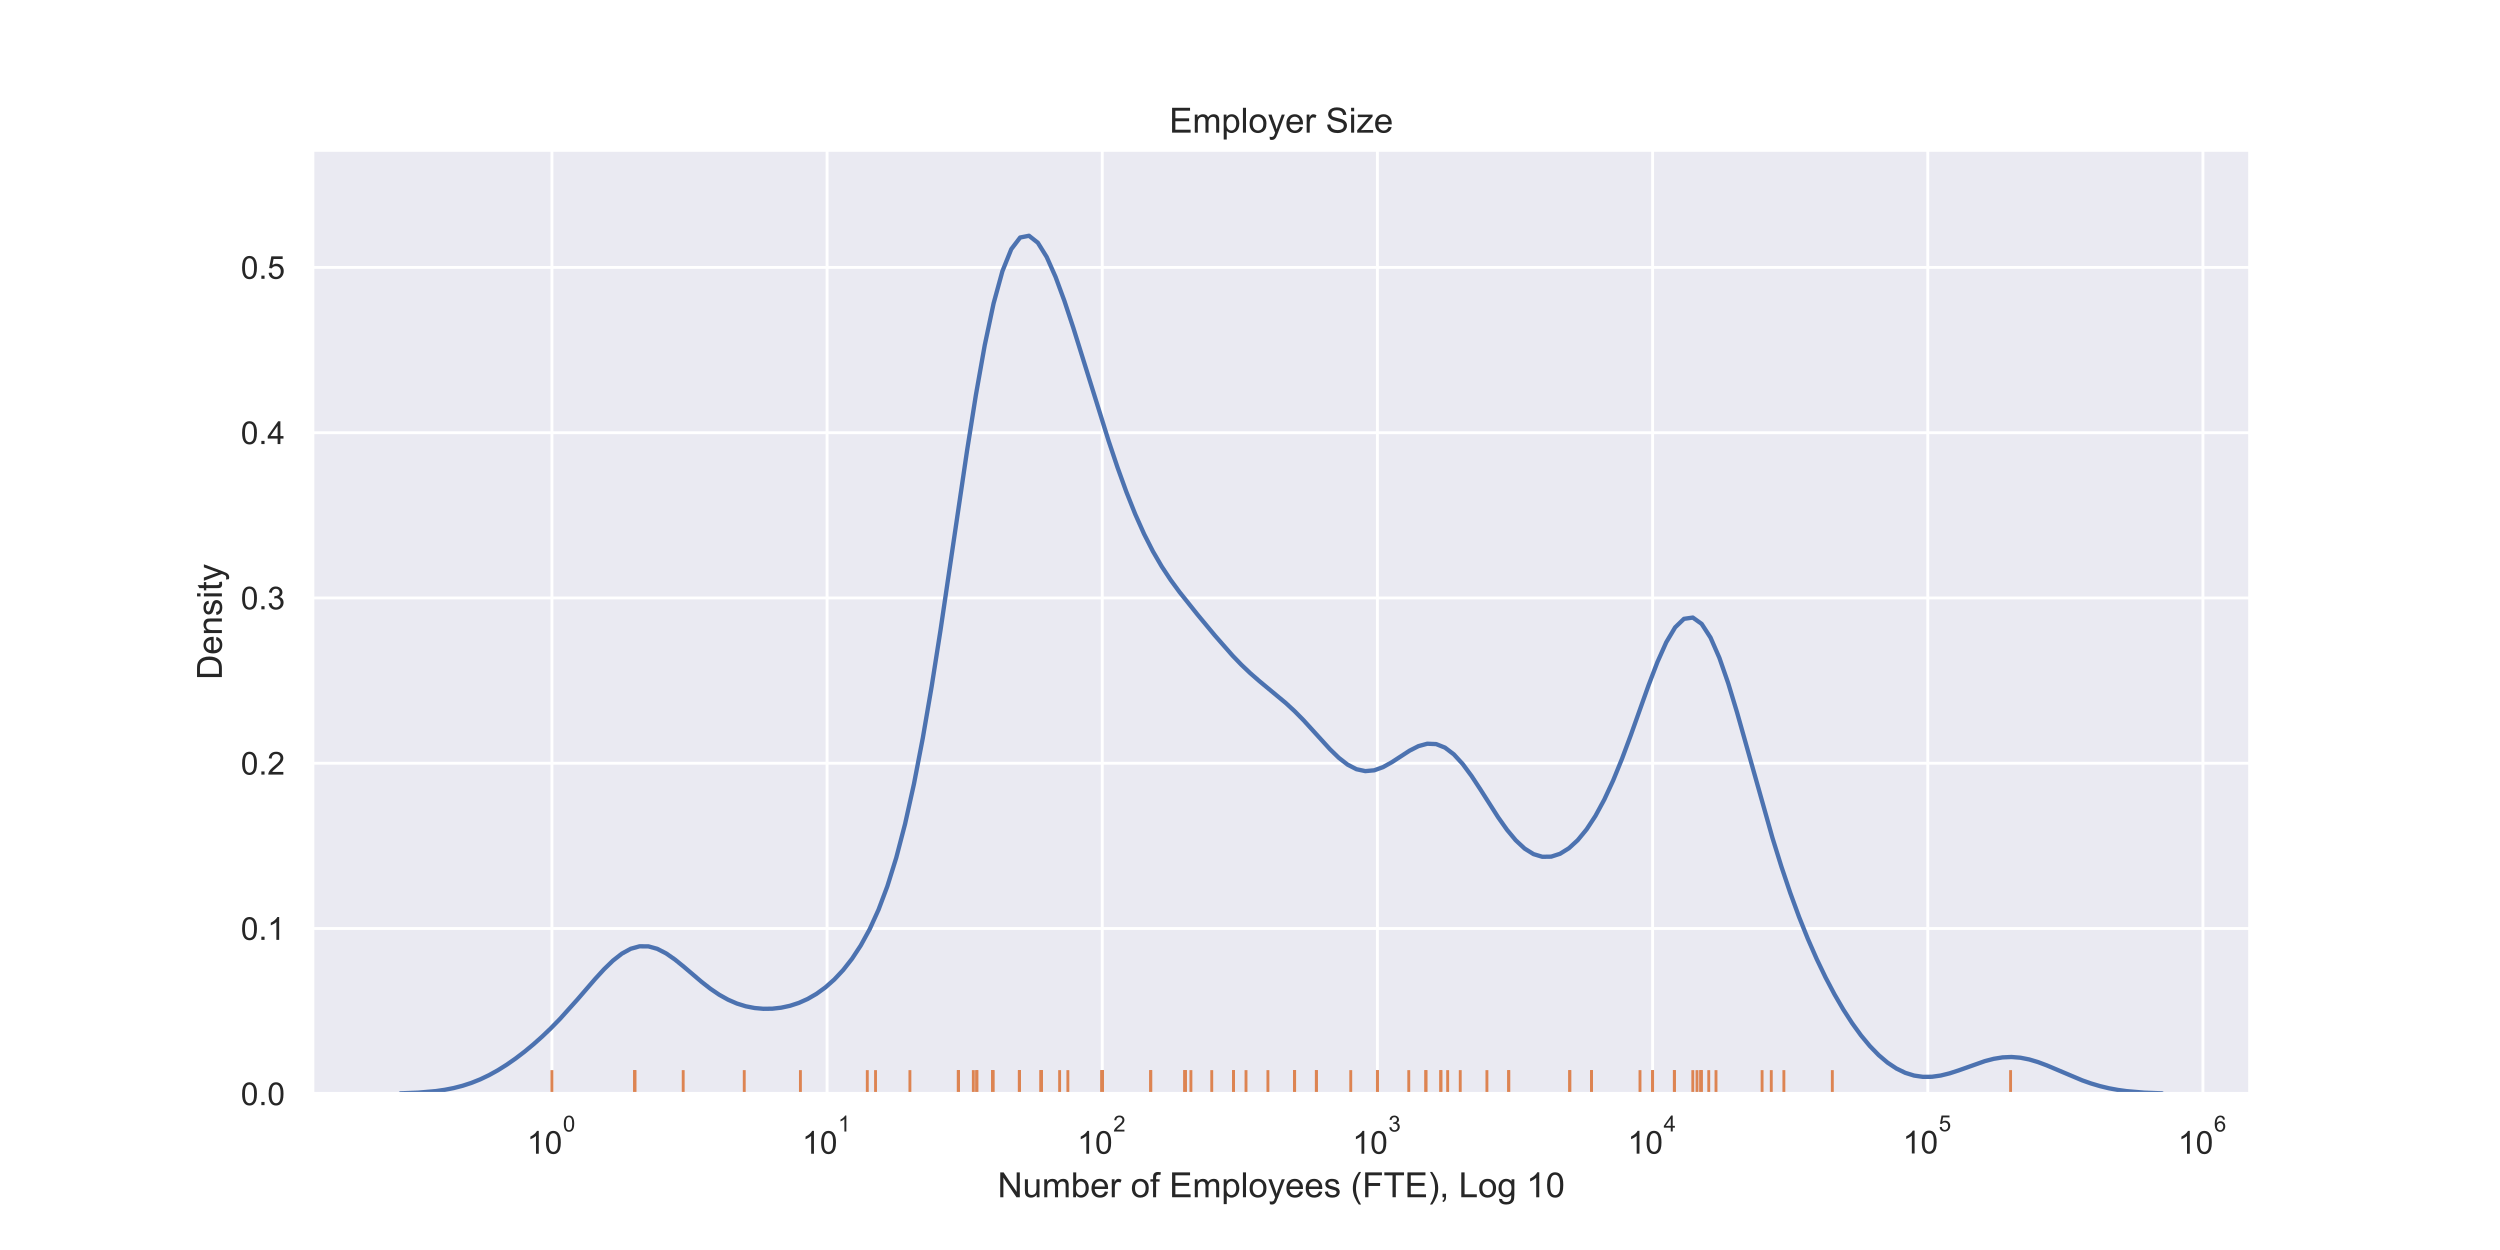 <?xml version="1.0" encoding="utf-8" standalone="no"?>
<!DOCTYPE svg PUBLIC "-//W3C//DTD SVG 1.1//EN"
  "http://www.w3.org/Graphics/SVG/1.1/DTD/svg11.dtd">
<!-- Created with matplotlib (https://matplotlib.org/) -->
<svg height="432pt" version="1.1" viewBox="0 0 864 432" width="864pt" xmlns="http://www.w3.org/2000/svg" xmlns:xlink="http://www.w3.org/1999/xlink">
 <defs>
  <style type="text/css">*{stroke-linecap:butt;stroke-linejoin:round;}</style>
 </defs>
 <g id="figure_1">
  <g id="patch_1">
   <path d="M 0 432 
L 864 432 
L 864 0 
L 0 0 
z
" style="fill:#ffffff;"/>
  </g>
  <g id="axes_1">
   <g id="patch_2">
    <path d="M 108 378 
L 777.6 378 
L 777.6 51.84 
L 108 51.84 
z
" style="fill:#eaeaf2;"/>
   </g>
   <g id="matplotlib.axis_1">
    <g id="xtick_1">
     <g id="line2d_1">
      <path clip-path="url(#p76f3f1c96d)" d="M 190.741 378 
L 190.741 51.84 
" style="fill:none;stroke:#ffffff;stroke-linecap:round;"/>
     </g>
     <g id="text_1">
      <!-- $\mathdefault{10^{0}}$ -->
      <g style="fill:#262626;" transform="translate(182.106 398.844)scale(0.11 -0.11)">
       <defs>
        <path d="M 37.25 0 
L 28.469 0 
L 28.469 56 
Q 25.297 52.984 20.141 49.953 
Q 14.984 46.922 10.891 45.406 
L 10.891 53.906 
Q 18.266 57.375 23.781 62.297 
Q 29.297 67.234 31.594 71.875 
L 37.25 71.875 
z
" id="ArialMT-49"/>
        <path d="M 4.156 35.297 
Q 4.156 48 6.766 55.734 
Q 9.375 63.484 14.516 67.672 
Q 19.672 71.875 27.484 71.875 
Q 33.25 71.875 37.594 69.547 
Q 41.938 67.234 44.766 62.859 
Q 47.609 58.5 49.219 52.219 
Q 50.828 45.953 50.828 35.297 
Q 50.828 22.703 48.234 14.969 
Q 45.656 7.234 40.5 3 
Q 35.359 -1.219 27.484 -1.219 
Q 17.141 -1.219 11.234 6.203 
Q 4.156 15.141 4.156 35.297 
z
M 13.188 35.297 
Q 13.188 17.672 17.312 11.828 
Q 21.438 6 27.484 6 
Q 33.547 6 37.672 11.859 
Q 41.797 17.719 41.797 35.297 
Q 41.797 52.984 37.672 58.781 
Q 33.547 64.594 27.391 64.594 
Q 21.344 64.594 17.719 59.469 
Q 13.188 52.938 13.188 35.297 
z
" id="ArialMT-48"/>
       </defs>
       <use transform="translate(0 0.994)" xlink:href="#ArialMT-49"/>
       <use transform="translate(55.615 0.994)" xlink:href="#ArialMT-48"/>
       <use transform="translate(112.973 70.688)scale(0.7)" xlink:href="#ArialMT-48"/>
      </g>
     </g>
    </g>
    <g id="xtick_2">
     <g id="line2d_2">
      <path clip-path="url(#p76f3f1c96d)" d="M 285.839 378 
L 285.839 51.84 
" style="fill:none;stroke:#ffffff;stroke-linecap:round;"/>
     </g>
     <g id="text_2">
      <!-- $\mathdefault{10^{1}}$ -->
      <g style="fill:#262626;" transform="translate(277.204 398.844)scale(0.11 -0.11)">
       <use transform="translate(0 0.994)" xlink:href="#ArialMT-49"/>
       <use transform="translate(55.615 0.994)" xlink:href="#ArialMT-48"/>
       <use transform="translate(112.973 70.688)scale(0.7)" xlink:href="#ArialMT-49"/>
      </g>
     </g>
    </g>
    <g id="xtick_3">
     <g id="line2d_3">
      <path clip-path="url(#p76f3f1c96d)" d="M 380.937 378 
L 380.937 51.84 
" style="fill:none;stroke:#ffffff;stroke-linecap:round;"/>
     </g>
     <g id="text_3">
      <!-- $\mathdefault{10^{2}}$ -->
      <g style="fill:#262626;" transform="translate(372.302 398.844)scale(0.11 -0.11)">
       <defs>
        <path d="M 50.344 8.453 
L 50.344 0 
L 3.031 0 
Q 2.938 3.172 4.047 6.109 
Q 5.859 10.938 9.828 15.625 
Q 13.812 20.312 21.344 26.469 
Q 33.016 36.031 37.109 41.625 
Q 41.219 47.219 41.219 52.203 
Q 41.219 57.422 37.469 61 
Q 33.734 64.594 27.734 64.594 
Q 21.391 64.594 17.578 60.781 
Q 13.766 56.984 13.719 50.25 
L 4.688 51.172 
Q 5.609 61.281 11.656 66.578 
Q 17.719 71.875 27.938 71.875 
Q 38.234 71.875 44.234 66.156 
Q 50.25 60.453 50.25 52 
Q 50.25 47.703 48.484 43.547 
Q 46.734 39.406 42.656 34.812 
Q 38.578 30.219 29.109 22.219 
Q 21.188 15.578 18.938 13.203 
Q 16.703 10.844 15.234 8.453 
z
" id="ArialMT-50"/>
       </defs>
       <use transform="translate(0 0.994)" xlink:href="#ArialMT-49"/>
       <use transform="translate(55.615 0.994)" xlink:href="#ArialMT-48"/>
       <use transform="translate(112.973 70.688)scale(0.7)" xlink:href="#ArialMT-50"/>
      </g>
     </g>
    </g>
    <g id="xtick_4">
     <g id="line2d_4">
      <path clip-path="url(#p76f3f1c96d)" d="M 476.035 378 
L 476.035 51.84 
" style="fill:none;stroke:#ffffff;stroke-linecap:round;"/>
     </g>
     <g id="text_4">
      <!-- $\mathdefault{10^{3}}$ -->
      <g style="fill:#262626;" transform="translate(467.4 398.844)scale(0.11 -0.11)">
       <defs>
        <path d="M 4.203 18.891 
L 12.984 20.062 
Q 14.5 12.594 18.141 9.297 
Q 21.781 6 27 6 
Q 33.203 6 37.469 10.297 
Q 41.75 14.594 41.75 20.953 
Q 41.75 27 37.797 30.922 
Q 33.844 34.859 27.734 34.859 
Q 25.25 34.859 21.531 33.891 
L 22.516 41.609 
Q 23.391 41.5 23.922 41.5 
Q 29.547 41.5 34.031 44.422 
Q 38.531 47.359 38.531 53.469 
Q 38.531 58.297 35.25 61.469 
Q 31.984 64.656 26.812 64.656 
Q 21.688 64.656 18.266 61.422 
Q 14.844 58.203 13.875 51.766 
L 5.078 53.328 
Q 6.688 62.156 12.391 67.016 
Q 18.109 71.875 26.609 71.875 
Q 32.469 71.875 37.391 69.359 
Q 42.328 66.844 44.938 62.5 
Q 47.562 58.156 47.562 53.266 
Q 47.562 48.641 45.062 44.828 
Q 42.578 41.016 37.703 38.766 
Q 44.047 37.312 47.562 32.688 
Q 51.078 28.078 51.078 21.141 
Q 51.078 11.766 44.234 5.25 
Q 37.406 -1.266 26.953 -1.266 
Q 17.531 -1.266 11.297 4.344 
Q 5.078 9.969 4.203 18.891 
z
" id="ArialMT-51"/>
       </defs>
       <use transform="translate(0 0.994)" xlink:href="#ArialMT-49"/>
       <use transform="translate(55.615 0.994)" xlink:href="#ArialMT-48"/>
       <use transform="translate(112.973 70.688)scale(0.7)" xlink:href="#ArialMT-51"/>
      </g>
     </g>
    </g>
    <g id="xtick_5">
     <g id="line2d_5">
      <path clip-path="url(#p76f3f1c96d)" d="M 571.134 378 
L 571.134 51.84 
" style="fill:none;stroke:#ffffff;stroke-linecap:round;"/>
     </g>
     <g id="text_5">
      <!-- $\mathdefault{10^{4}}$ -->
      <g style="fill:#262626;" transform="translate(562.499 398.734)scale(0.11 -0.11)">
       <defs>
        <path d="M 32.328 0 
L 32.328 17.141 
L 1.266 17.141 
L 1.266 25.203 
L 33.938 71.578 
L 41.109 71.578 
L 41.109 25.203 
L 50.781 25.203 
L 50.781 17.141 
L 41.109 17.141 
L 41.109 0 
z
M 32.328 25.203 
L 32.328 57.469 
L 9.906 25.203 
z
" id="ArialMT-52"/>
       </defs>
       <use transform="translate(0 0.202)" xlink:href="#ArialMT-49"/>
       <use transform="translate(55.615 0.202)" xlink:href="#ArialMT-48"/>
       <use transform="translate(112.973 69.895)scale(0.7)" xlink:href="#ArialMT-52"/>
      </g>
     </g>
    </g>
    <g id="xtick_6">
     <g id="line2d_6">
      <path clip-path="url(#p76f3f1c96d)" d="M 666.232 378 
L 666.232 51.84 
" style="fill:none;stroke:#ffffff;stroke-linecap:round;"/>
     </g>
     <g id="text_6">
      <!-- $\mathdefault{10^{5}}$ -->
      <g style="fill:#262626;" transform="translate(657.597 398.734)scale(0.11 -0.11)">
       <defs>
        <path d="M 4.156 18.75 
L 13.375 19.531 
Q 14.406 12.797 18.141 9.391 
Q 21.875 6 27.156 6 
Q 33.5 6 37.891 10.781 
Q 42.281 15.578 42.281 23.484 
Q 42.281 31 38.062 35.344 
Q 33.844 39.703 27 39.703 
Q 22.75 39.703 19.328 37.766 
Q 15.922 35.844 13.969 32.766 
L 5.719 33.844 
L 12.641 70.609 
L 48.25 70.609 
L 48.25 62.203 
L 19.672 62.203 
L 15.828 42.969 
Q 22.266 47.469 29.344 47.469 
Q 38.719 47.469 45.156 40.969 
Q 51.609 34.469 51.609 24.266 
Q 51.609 14.547 45.953 7.469 
Q 39.062 -1.219 27.156 -1.219 
Q 17.391 -1.219 11.203 4.25 
Q 5.031 9.719 4.156 18.75 
z
" id="ArialMT-53"/>
       </defs>
       <use transform="translate(0 0.88)" xlink:href="#ArialMT-49"/>
       <use transform="translate(55.615 0.88)" xlink:href="#ArialMT-48"/>
       <use transform="translate(112.973 70.573)scale(0.7)" xlink:href="#ArialMT-53"/>
      </g>
     </g>
    </g>
    <g id="xtick_7">
     <g id="line2d_7">
      <path clip-path="url(#p76f3f1c96d)" d="M 761.33 378 
L 761.33 51.84 
" style="fill:none;stroke:#ffffff;stroke-linecap:round;"/>
     </g>
     <g id="text_7">
      <!-- $\mathdefault{10^{6}}$ -->
      <g style="fill:#262626;" transform="translate(752.695 398.844)scale(0.11 -0.11)">
       <defs>
        <path d="M 49.75 54.047 
L 41.016 53.375 
Q 39.844 58.547 37.703 60.891 
Q 34.125 64.656 28.906 64.656 
Q 24.703 64.656 21.531 62.312 
Q 17.391 59.281 14.984 53.469 
Q 12.594 47.656 12.5 36.922 
Q 15.672 41.75 20.266 44.094 
Q 24.859 46.438 29.891 46.438 
Q 38.672 46.438 44.844 39.969 
Q 51.031 33.5 51.031 23.25 
Q 51.031 16.5 48.125 10.719 
Q 45.219 4.938 40.141 1.859 
Q 35.062 -1.219 28.609 -1.219 
Q 17.625 -1.219 10.688 6.859 
Q 3.766 14.938 3.766 33.5 
Q 3.766 54.25 11.422 63.672 
Q 18.109 71.875 29.438 71.875 
Q 37.891 71.875 43.281 67.141 
Q 48.688 62.406 49.75 54.047 
z
M 13.875 23.188 
Q 13.875 18.656 15.797 14.5 
Q 17.719 10.359 21.188 8.172 
Q 24.656 6 28.469 6 
Q 34.031 6 38.031 10.484 
Q 42.047 14.984 42.047 22.703 
Q 42.047 30.125 38.078 34.391 
Q 34.125 38.672 28.125 38.672 
Q 22.172 38.672 18.016 34.391 
Q 13.875 30.125 13.875 23.188 
z
" id="ArialMT-54"/>
       </defs>
       <use transform="translate(0 0.994)" xlink:href="#ArialMT-49"/>
       <use transform="translate(55.615 0.994)" xlink:href="#ArialMT-48"/>
       <use transform="translate(112.973 70.688)scale(0.7)" xlink:href="#ArialMT-54"/>
      </g>
     </g>
    </g>
    <g id="xtick_8"/>
    <g id="xtick_9"/>
    <g id="xtick_10"/>
    <g id="xtick_11"/>
    <g id="xtick_12"/>
    <g id="xtick_13"/>
    <g id="xtick_14"/>
    <g id="xtick_15"/>
    <g id="xtick_16"/>
    <g id="xtick_17"/>
    <g id="xtick_18"/>
    <g id="xtick_19"/>
    <g id="xtick_20"/>
    <g id="xtick_21"/>
    <g id="xtick_22"/>
    <g id="xtick_23"/>
    <g id="xtick_24"/>
    <g id="xtick_25"/>
    <g id="xtick_26"/>
    <g id="xtick_27"/>
    <g id="xtick_28"/>
    <g id="xtick_29"/>
    <g id="xtick_30"/>
    <g id="xtick_31"/>
    <g id="xtick_32"/>
    <g id="xtick_33"/>
    <g id="xtick_34"/>
    <g id="xtick_35"/>
    <g id="xtick_36"/>
    <g id="xtick_37"/>
    <g id="xtick_38"/>
    <g id="xtick_39"/>
    <g id="xtick_40"/>
    <g id="xtick_41"/>
    <g id="xtick_42"/>
    <g id="xtick_43"/>
    <g id="xtick_44"/>
    <g id="xtick_45"/>
    <g id="xtick_46"/>
    <g id="xtick_47"/>
    <g id="xtick_48"/>
    <g id="xtick_49"/>
    <g id="xtick_50"/>
    <g id="xtick_51"/>
    <g id="xtick_52"/>
    <g id="xtick_53"/>
    <g id="xtick_54"/>
    <g id="xtick_55"/>
    <g id="xtick_56"/>
    <g id="xtick_57"/>
    <g id="xtick_58"/>
    <g id="xtick_59"/>
    <g id="xtick_60"/>
    <g id="xtick_61"/>
    <g id="xtick_62"/>
    <g id="xtick_63"/>
    <g id="text_8">
     <!-- Number of Employees (FTE), Log 10 -->
     <g style="fill:#262626;" transform="translate(344.767 413.766)scale(0.12 -0.12)">
      <defs>
       <path d="M 7.625 0 
L 7.625 71.578 
L 17.328 71.578 
L 54.938 15.375 
L 54.938 71.578 
L 64.016 71.578 
L 64.016 0 
L 54.297 0 
L 16.703 56.25 
L 16.703 0 
z
" id="ArialMT-78"/>
       <path d="M 40.578 0 
L 40.578 7.625 
Q 34.516 -1.172 24.125 -1.172 
Q 19.531 -1.172 15.547 0.578 
Q 11.578 2.344 9.641 5 
Q 7.719 7.672 6.938 11.531 
Q 6.391 14.109 6.391 19.734 
L 6.391 51.859 
L 15.188 51.859 
L 15.188 23.094 
Q 15.188 16.219 15.719 13.812 
Q 16.547 10.359 19.234 8.375 
Q 21.922 6.391 25.875 6.391 
Q 29.828 6.391 33.297 8.422 
Q 36.766 10.453 38.203 13.938 
Q 39.656 17.438 39.656 24.078 
L 39.656 51.859 
L 48.438 51.859 
L 48.438 0 
z
" id="ArialMT-117"/>
       <path d="M 6.594 0 
L 6.594 51.859 
L 14.453 51.859 
L 14.453 44.578 
Q 16.891 48.391 20.938 50.703 
Q 25 53.031 30.172 53.031 
Q 35.938 53.031 39.625 50.641 
Q 43.312 48.25 44.828 43.953 
Q 50.984 53.031 60.844 53.031 
Q 68.562 53.031 72.703 48.75 
Q 76.859 44.484 76.859 35.594 
L 76.859 0 
L 68.109 0 
L 68.109 32.672 
Q 68.109 37.938 67.25 40.25 
Q 66.406 42.578 64.156 43.984 
Q 61.922 45.406 58.891 45.406 
Q 53.422 45.406 49.797 41.766 
Q 46.188 38.141 46.188 30.125 
L 46.188 0 
L 37.406 0 
L 37.406 33.688 
Q 37.406 39.547 35.25 42.469 
Q 33.109 45.406 28.219 45.406 
Q 24.516 45.406 21.359 43.453 
Q 18.219 41.5 16.797 37.734 
Q 15.375 33.984 15.375 26.906 
L 15.375 0 
z
" id="ArialMT-109"/>
       <path d="M 14.703 0 
L 6.547 0 
L 6.547 71.578 
L 15.328 71.578 
L 15.328 46.047 
Q 20.906 53.031 29.547 53.031 
Q 34.328 53.031 38.594 51.094 
Q 42.875 49.172 45.625 45.672 
Q 48.391 42.188 49.953 37.25 
Q 51.516 32.328 51.516 26.703 
Q 51.516 13.375 44.922 6.094 
Q 38.328 -1.172 29.109 -1.172 
Q 19.922 -1.172 14.703 6.5 
z
M 14.594 26.312 
Q 14.594 17 17.141 12.844 
Q 21.297 6.062 28.375 6.062 
Q 34.125 6.062 38.328 11.062 
Q 42.531 16.062 42.531 25.984 
Q 42.531 36.141 38.5 40.969 
Q 34.469 45.797 28.766 45.797 
Q 23 45.797 18.797 40.797 
Q 14.594 35.797 14.594 26.312 
z
" id="ArialMT-98"/>
       <path d="M 42.094 16.703 
L 51.172 15.578 
Q 49.031 7.625 43.219 3.219 
Q 37.406 -1.172 28.375 -1.172 
Q 17 -1.172 10.328 5.828 
Q 3.656 12.844 3.656 25.484 
Q 3.656 38.578 10.391 45.797 
Q 17.141 53.031 27.875 53.031 
Q 38.281 53.031 44.875 45.953 
Q 51.469 38.875 51.469 26.031 
Q 51.469 25.25 51.422 23.688 
L 12.75 23.688 
Q 13.234 15.141 17.578 10.594 
Q 21.922 6.062 28.422 6.062 
Q 33.25 6.062 36.672 8.594 
Q 40.094 11.141 42.094 16.703 
z
M 13.234 30.906 
L 42.188 30.906 
Q 41.609 37.453 38.875 40.719 
Q 34.672 45.797 27.984 45.797 
Q 21.922 45.797 17.797 41.75 
Q 13.672 37.703 13.234 30.906 
z
" id="ArialMT-101"/>
       <path d="M 6.5 0 
L 6.5 51.859 
L 14.406 51.859 
L 14.406 44 
Q 17.438 49.516 20 51.266 
Q 22.562 53.031 25.641 53.031 
Q 30.078 53.031 34.672 50.203 
L 31.641 42.047 
Q 28.422 43.953 25.203 43.953 
Q 22.312 43.953 20.016 42.219 
Q 17.719 40.484 16.75 37.406 
Q 15.281 32.719 15.281 27.156 
L 15.281 0 
z
" id="ArialMT-114"/>
       <path id="ArialMT-32"/>
       <path d="M 3.328 25.922 
Q 3.328 40.328 11.328 47.266 
Q 18.016 53.031 27.641 53.031 
Q 38.328 53.031 45.109 46.016 
Q 51.906 39.016 51.906 26.656 
Q 51.906 16.656 48.906 10.906 
Q 45.906 5.172 40.156 2 
Q 34.422 -1.172 27.641 -1.172 
Q 16.75 -1.172 10.031 5.812 
Q 3.328 12.797 3.328 25.922 
z
M 12.359 25.922 
Q 12.359 15.969 16.703 11.016 
Q 21.047 6.062 27.641 6.062 
Q 34.188 6.062 38.531 11.031 
Q 42.875 16.016 42.875 26.219 
Q 42.875 35.844 38.5 40.797 
Q 34.125 45.75 27.641 45.75 
Q 21.047 45.75 16.703 40.812 
Q 12.359 35.891 12.359 25.922 
z
" id="ArialMT-111"/>
       <path d="M 8.688 0 
L 8.688 45.016 
L 0.922 45.016 
L 0.922 51.859 
L 8.688 51.859 
L 8.688 57.375 
Q 8.688 62.594 9.625 65.141 
Q 10.891 68.562 14.078 70.672 
Q 17.281 72.797 23.047 72.797 
Q 26.766 72.797 31.25 71.922 
L 29.938 64.266 
Q 27.203 64.75 24.75 64.75 
Q 20.75 64.75 19.094 63.031 
Q 17.438 61.328 17.438 56.641 
L 17.438 51.859 
L 27.547 51.859 
L 27.547 45.016 
L 17.438 45.016 
L 17.438 0 
z
" id="ArialMT-102"/>
       <path d="M 7.906 0 
L 7.906 71.578 
L 59.672 71.578 
L 59.672 63.141 
L 17.391 63.141 
L 17.391 41.219 
L 56.984 41.219 
L 56.984 32.812 
L 17.391 32.812 
L 17.391 8.453 
L 61.328 8.453 
L 61.328 0 
z
" id="ArialMT-69"/>
       <path d="M 6.594 -19.875 
L 6.594 51.859 
L 14.594 51.859 
L 14.594 45.125 
Q 17.438 49.078 21 51.047 
Q 24.562 53.031 29.641 53.031 
Q 36.281 53.031 41.359 49.609 
Q 46.438 46.188 49.016 39.953 
Q 51.609 33.734 51.609 26.312 
Q 51.609 18.359 48.75 11.984 
Q 45.906 5.609 40.453 2.219 
Q 35.016 -1.172 29 -1.172 
Q 24.609 -1.172 21.109 0.688 
Q 17.625 2.547 15.375 5.375 
L 15.375 -19.875 
z
M 14.547 25.641 
Q 14.547 15.625 18.594 10.844 
Q 22.656 6.062 28.422 6.062 
Q 34.281 6.062 38.453 11.016 
Q 42.625 15.969 42.625 26.375 
Q 42.625 36.281 38.547 41.203 
Q 34.469 46.141 28.812 46.141 
Q 23.188 46.141 18.859 40.891 
Q 14.547 35.641 14.547 25.641 
z
" id="ArialMT-112"/>
       <path d="M 6.391 0 
L 6.391 71.578 
L 15.188 71.578 
L 15.188 0 
z
" id="ArialMT-108"/>
       <path d="M 6.203 -19.969 
L 5.219 -11.719 
Q 8.109 -12.5 10.25 -12.5 
Q 13.188 -12.5 14.938 -11.516 
Q 16.703 -10.547 17.828 -8.797 
Q 18.656 -7.469 20.516 -2.25 
Q 20.75 -1.516 21.297 -0.094 
L 1.609 51.859 
L 11.078 51.859 
L 21.875 21.828 
Q 23.969 16.109 25.641 9.812 
Q 27.156 15.875 29.25 21.625 
L 40.328 51.859 
L 49.125 51.859 
L 29.391 -0.875 
Q 26.219 -9.422 24.469 -12.641 
Q 22.125 -17 19.094 -19.016 
Q 16.062 -21.047 11.859 -21.047 
Q 9.328 -21.047 6.203 -19.969 
z
" id="ArialMT-121"/>
       <path d="M 3.078 15.484 
L 11.766 16.844 
Q 12.5 11.625 15.844 8.844 
Q 19.188 6.062 25.203 6.062 
Q 31.25 6.062 34.172 8.516 
Q 37.109 10.984 37.109 14.312 
Q 37.109 17.281 34.516 19 
Q 32.719 20.172 25.531 21.969 
Q 15.875 24.422 12.141 26.203 
Q 8.406 27.984 6.469 31.125 
Q 4.547 34.281 4.547 38.094 
Q 4.547 41.547 6.125 44.5 
Q 7.719 47.469 10.453 49.422 
Q 12.5 50.922 16.031 51.969 
Q 19.578 53.031 23.641 53.031 
Q 29.734 53.031 34.344 51.266 
Q 38.969 49.516 41.156 46.5 
Q 43.359 43.5 44.188 38.484 
L 35.594 37.312 
Q 35.016 41.312 32.203 43.547 
Q 29.391 45.797 24.266 45.797 
Q 18.219 45.797 15.625 43.797 
Q 13.031 41.797 13.031 39.109 
Q 13.031 37.406 14.109 36.031 
Q 15.188 34.625 17.484 33.688 
Q 18.797 33.203 25.25 31.453 
Q 34.578 28.953 38.25 27.359 
Q 41.938 25.781 44.031 22.75 
Q 46.141 19.734 46.141 15.234 
Q 46.141 10.844 43.578 6.953 
Q 41.016 3.078 36.172 0.953 
Q 31.344 -1.172 25.25 -1.172 
Q 15.141 -1.172 9.844 3.031 
Q 4.547 7.234 3.078 15.484 
z
" id="ArialMT-115"/>
       <path d="M 23.391 -21.047 
Q 16.109 -11.859 11.078 0.438 
Q 6.062 12.75 6.062 25.922 
Q 6.062 37.547 9.812 48.188 
Q 14.203 60.547 23.391 72.797 
L 29.688 72.797 
Q 23.781 62.641 21.875 58.297 
Q 18.891 51.562 17.188 44.234 
Q 15.094 35.109 15.094 25.875 
Q 15.094 2.391 29.688 -21.047 
z
" id="ArialMT-40"/>
       <path d="M 8.203 0 
L 8.203 71.578 
L 56.5 71.578 
L 56.5 63.141 
L 17.672 63.141 
L 17.672 40.969 
L 51.266 40.969 
L 51.266 32.516 
L 17.672 32.516 
L 17.672 0 
z
" id="ArialMT-70"/>
       <path d="M 25.922 0 
L 25.922 63.141 
L 2.344 63.141 
L 2.344 71.578 
L 59.078 71.578 
L 59.078 63.141 
L 35.406 63.141 
L 35.406 0 
z
" id="ArialMT-84"/>
       <path d="M 12.359 -21.047 
L 6.062 -21.047 
Q 20.656 2.391 20.656 25.875 
Q 20.656 35.062 18.562 44.094 
Q 16.891 51.422 13.922 58.156 
Q 12.016 62.547 6.062 72.797 
L 12.359 72.797 
Q 21.531 60.547 25.922 48.188 
Q 29.688 37.547 29.688 25.922 
Q 29.688 12.75 24.625 0.438 
Q 19.578 -11.859 12.359 -21.047 
z
" id="ArialMT-41"/>
       <path d="M 8.891 0 
L 8.891 10.016 
L 18.891 10.016 
L 18.891 0 
Q 18.891 -5.516 16.938 -8.906 
Q 14.984 -12.312 10.75 -14.156 
L 8.297 -10.406 
Q 11.078 -9.188 12.391 -6.812 
Q 13.719 -4.438 13.875 0 
z
" id="ArialMT-44"/>
       <path d="M 7.328 0 
L 7.328 71.578 
L 16.797 71.578 
L 16.797 8.453 
L 52.047 8.453 
L 52.047 0 
z
" id="ArialMT-76"/>
       <path d="M 4.984 -4.297 
L 13.531 -5.562 
Q 14.062 -9.516 16.5 -11.328 
Q 19.781 -13.766 25.438 -13.766 
Q 31.547 -13.766 34.859 -11.328 
Q 38.188 -8.891 39.359 -4.5 
Q 40.047 -1.812 39.984 6.781 
Q 34.234 0 25.641 0 
Q 14.938 0 9.078 7.719 
Q 3.219 15.438 3.219 26.219 
Q 3.219 33.641 5.906 39.906 
Q 8.594 46.188 13.688 49.609 
Q 18.797 53.031 25.688 53.031 
Q 34.859 53.031 40.828 45.609 
L 40.828 51.859 
L 48.922 51.859 
L 48.922 7.031 
Q 48.922 -5.078 46.453 -10.125 
Q 44 -15.188 38.641 -18.109 
Q 33.297 -21.047 25.484 -21.047 
Q 16.219 -21.047 10.5 -16.875 
Q 4.781 -12.703 4.984 -4.297 
z
M 12.25 26.859 
Q 12.25 16.656 16.297 11.969 
Q 20.359 7.281 26.469 7.281 
Q 32.516 7.281 36.609 11.938 
Q 40.719 16.609 40.719 26.562 
Q 40.719 36.078 36.5 40.906 
Q 32.281 45.75 26.312 45.75 
Q 20.453 45.75 16.344 40.984 
Q 12.25 36.234 12.25 26.859 
z
" id="ArialMT-103"/>
      </defs>
      <use xlink:href="#ArialMT-78"/>
      <use x="72.217" xlink:href="#ArialMT-117"/>
      <use x="127.832" xlink:href="#ArialMT-109"/>
      <use x="211.133" xlink:href="#ArialMT-98"/>
      <use x="266.748" xlink:href="#ArialMT-101"/>
      <use x="322.363" xlink:href="#ArialMT-114"/>
      <use x="355.664" xlink:href="#ArialMT-32"/>
      <use x="383.447" xlink:href="#ArialMT-111"/>
      <use x="439.062" xlink:href="#ArialMT-102"/>
      <use x="466.846" xlink:href="#ArialMT-32"/>
      <use x="494.629" xlink:href="#ArialMT-69"/>
      <use x="561.328" xlink:href="#ArialMT-109"/>
      <use x="644.629" xlink:href="#ArialMT-112"/>
      <use x="700.244" xlink:href="#ArialMT-108"/>
      <use x="722.461" xlink:href="#ArialMT-111"/>
      <use x="778.076" xlink:href="#ArialMT-121"/>
      <use x="828.076" xlink:href="#ArialMT-101"/>
      <use x="883.691" xlink:href="#ArialMT-101"/>
      <use x="939.307" xlink:href="#ArialMT-115"/>
      <use x="989.307" xlink:href="#ArialMT-32"/>
      <use x="1017.09" xlink:href="#ArialMT-40"/>
      <use x="1050.391" xlink:href="#ArialMT-70"/>
      <use x="1111.475" xlink:href="#ArialMT-84"/>
      <use x="1172.559" xlink:href="#ArialMT-69"/>
      <use x="1239.258" xlink:href="#ArialMT-41"/>
      <use x="1272.559" xlink:href="#ArialMT-44"/>
      <use x="1300.342" xlink:href="#ArialMT-32"/>
      <use x="1328.125" xlink:href="#ArialMT-76"/>
      <use x="1383.74" xlink:href="#ArialMT-111"/>
      <use x="1439.355" xlink:href="#ArialMT-103"/>
      <use x="1494.971" xlink:href="#ArialMT-32"/>
      <use x="1522.754" xlink:href="#ArialMT-49"/>
      <use x="1578.369" xlink:href="#ArialMT-48"/>
     </g>
    </g>
   </g>
   <g id="matplotlib.axis_2">
    <g id="ytick_1">
     <g id="line2d_8">
      <path clip-path="url(#p76f3f1c96d)" d="M 108 378 
L 777.6 378 
" style="fill:none;stroke:#ffffff;stroke-linecap:round;"/>
     </g>
     <g id="text_9">
      <!-- 0.0 -->
      <g style="fill:#262626;" transform="translate(83.21 381.937)scale(0.11 -0.11)">
       <defs>
        <path d="M 9.078 0 
L 9.078 10.016 
L 19.094 10.016 
L 19.094 0 
z
" id="ArialMT-46"/>
       </defs>
       <use xlink:href="#ArialMT-48"/>
       <use x="55.615" xlink:href="#ArialMT-46"/>
       <use x="83.398" xlink:href="#ArialMT-48"/>
      </g>
     </g>
    </g>
    <g id="ytick_2">
     <g id="line2d_9">
      <path clip-path="url(#p76f3f1c96d)" d="M 108 320.884 
L 777.6 320.884 
" style="fill:none;stroke:#ffffff;stroke-linecap:round;"/>
     </g>
     <g id="text_10">
      <!-- 0.1 -->
      <g style="fill:#262626;" transform="translate(83.21 324.82)scale(0.11 -0.11)">
       <use xlink:href="#ArialMT-48"/>
       <use x="55.615" xlink:href="#ArialMT-46"/>
       <use x="83.398" xlink:href="#ArialMT-49"/>
      </g>
     </g>
    </g>
    <g id="ytick_3">
     <g id="line2d_10">
      <path clip-path="url(#p76f3f1c96d)" d="M 108 263.767 
L 777.6 263.767 
" style="fill:none;stroke:#ffffff;stroke-linecap:round;"/>
     </g>
     <g id="text_11">
      <!-- 0.2 -->
      <g style="fill:#262626;" transform="translate(83.21 267.704)scale(0.11 -0.11)">
       <use xlink:href="#ArialMT-48"/>
       <use x="55.615" xlink:href="#ArialMT-46"/>
       <use x="83.398" xlink:href="#ArialMT-50"/>
      </g>
     </g>
    </g>
    <g id="ytick_4">
     <g id="line2d_11">
      <path clip-path="url(#p76f3f1c96d)" d="M 108 206.651 
L 777.6 206.651 
" style="fill:none;stroke:#ffffff;stroke-linecap:round;"/>
     </g>
     <g id="text_12">
      <!-- 0.3 -->
      <g style="fill:#262626;" transform="translate(83.21 210.588)scale(0.11 -0.11)">
       <use xlink:href="#ArialMT-48"/>
       <use x="55.615" xlink:href="#ArialMT-46"/>
       <use x="83.398" xlink:href="#ArialMT-51"/>
      </g>
     </g>
    </g>
    <g id="ytick_5">
     <g id="line2d_12">
      <path clip-path="url(#p76f3f1c96d)" d="M 108 149.535 
L 777.6 149.535 
" style="fill:none;stroke:#ffffff;stroke-linecap:round;"/>
     </g>
     <g id="text_13">
      <!-- 0.4 -->
      <g style="fill:#262626;" transform="translate(83.21 153.471)scale(0.11 -0.11)">
       <use xlink:href="#ArialMT-48"/>
       <use x="55.615" xlink:href="#ArialMT-46"/>
       <use x="83.398" xlink:href="#ArialMT-52"/>
      </g>
     </g>
    </g>
    <g id="ytick_6">
     <g id="line2d_13">
      <path clip-path="url(#p76f3f1c96d)" d="M 108 92.418 
L 777.6 92.418 
" style="fill:none;stroke:#ffffff;stroke-linecap:round;"/>
     </g>
     <g id="text_14">
      <!-- 0.5 -->
      <g style="fill:#262626;" transform="translate(83.21 96.355)scale(0.11 -0.11)">
       <use xlink:href="#ArialMT-48"/>
       <use x="55.615" xlink:href="#ArialMT-46"/>
       <use x="83.398" xlink:href="#ArialMT-53"/>
      </g>
     </g>
    </g>
    <g id="text_15">
     <!-- Density -->
     <g style="fill:#262626;" transform="translate(76.684 234.926)rotate(-90)scale(0.12 -0.12)">
      <defs>
       <path d="M 7.719 0 
L 7.719 71.578 
L 32.375 71.578 
Q 40.719 71.578 45.125 70.562 
Q 51.266 69.141 55.609 65.438 
Q 61.281 60.641 64.078 53.188 
Q 66.891 45.75 66.891 36.188 
Q 66.891 28.031 64.984 21.734 
Q 63.094 15.438 60.109 11.297 
Q 57.125 7.172 53.578 4.797 
Q 50.047 2.438 45.047 1.219 
Q 40.047 0 33.547 0 
z
M 17.188 8.453 
L 32.469 8.453 
Q 39.547 8.453 43.578 9.766 
Q 47.609 11.078 50 13.484 
Q 53.375 16.844 55.25 22.531 
Q 57.125 28.219 57.125 36.328 
Q 57.125 47.562 53.438 53.594 
Q 49.75 59.625 44.484 61.672 
Q 40.672 63.141 32.234 63.141 
L 17.188 63.141 
z
" id="ArialMT-68"/>
       <path d="M 6.594 0 
L 6.594 51.859 
L 14.5 51.859 
L 14.5 44.484 
Q 20.219 53.031 31 53.031 
Q 35.688 53.031 39.625 51.344 
Q 43.562 49.656 45.516 46.922 
Q 47.469 44.188 48.25 40.438 
Q 48.734 37.984 48.734 31.891 
L 48.734 0 
L 39.938 0 
L 39.938 31.547 
Q 39.938 36.922 38.906 39.578 
Q 37.891 42.234 35.281 43.812 
Q 32.672 45.406 29.156 45.406 
Q 23.531 45.406 19.453 41.844 
Q 15.375 38.281 15.375 28.328 
L 15.375 0 
z
" id="ArialMT-110"/>
       <path d="M 6.641 61.469 
L 6.641 71.578 
L 15.438 71.578 
L 15.438 61.469 
z
M 6.641 0 
L 6.641 51.859 
L 15.438 51.859 
L 15.438 0 
z
" id="ArialMT-105"/>
       <path d="M 25.781 7.859 
L 27.047 0.094 
Q 23.344 -0.688 20.406 -0.688 
Q 15.625 -0.688 12.984 0.828 
Q 10.359 2.344 9.281 4.812 
Q 8.203 7.281 8.203 15.188 
L 8.203 45.016 
L 1.766 45.016 
L 1.766 51.859 
L 8.203 51.859 
L 8.203 64.703 
L 16.938 69.969 
L 16.938 51.859 
L 25.781 51.859 
L 25.781 45.016 
L 16.938 45.016 
L 16.938 14.703 
Q 16.938 10.938 17.406 9.859 
Q 17.875 8.797 18.922 8.156 
Q 19.969 7.516 21.922 7.516 
Q 23.391 7.516 25.781 7.859 
z
" id="ArialMT-116"/>
      </defs>
      <use xlink:href="#ArialMT-68"/>
      <use x="72.217" xlink:href="#ArialMT-101"/>
      <use x="127.832" xlink:href="#ArialMT-110"/>
      <use x="183.447" xlink:href="#ArialMT-115"/>
      <use x="233.447" xlink:href="#ArialMT-105"/>
      <use x="255.664" xlink:href="#ArialMT-116"/>
      <use x="283.447" xlink:href="#ArialMT-121"/>
     </g>
    </g>
   </g>
   <g id="LineCollection_1">
    <path clip-path="url(#p76f3f1c96d)" d="M 380.937 378 
L 380.937 369.846 
" style="fill:none;stroke:#dd8452;"/>
    <path clip-path="url(#p76f3f1c96d)" style="fill:none;stroke:#dd8452;"/>
    <path clip-path="url(#p76f3f1c96d)" d="M 352.31 378 
L 352.31 369.846 
" style="fill:none;stroke:#dd8452;"/>
    <path clip-path="url(#p76f3f1c96d)" d="M 694.859 378 
L 694.859 369.846 
" style="fill:none;stroke:#dd8452;"/>
    <path clip-path="url(#p76f3f1c96d)" d="M 454.938 378 
L 454.938 369.846 
" style="fill:none;stroke:#dd8452;"/>
    <path clip-path="url(#p76f3f1c96d)" d="M 587.88 378 
L 587.88 369.846 
" style="fill:none;stroke:#dd8452;"/>
    <path clip-path="url(#p76f3f1c96d)" d="M 331.212 378 
L 331.212 369.846 
" style="fill:none;stroke:#dd8452;"/>
    <path clip-path="url(#p76f3f1c96d)" d="M 359.84 378 
L 359.84 369.846 
" style="fill:none;stroke:#dd8452;"/>
    <path clip-path="url(#p76f3f1c96d)" d="M 380.937 378 
L 380.937 369.846 
" style="fill:none;stroke:#dd8452;"/>
    <path clip-path="url(#p76f3f1c96d)" d="M 352.31 378 
L 352.31 369.846 
" style="fill:none;stroke:#dd8452;"/>
    <path clip-path="url(#p76f3f1c96d)" d="M 359.84 378 
L 359.84 369.846 
" style="fill:none;stroke:#dd8452;"/>
    <path clip-path="url(#p76f3f1c96d)" d="M 336.382 378 
L 336.382 369.846 
" style="fill:none;stroke:#dd8452;"/>
    <path clip-path="url(#p76f3f1c96d)" d="M 343.094 378 
L 343.094 369.846 
" style="fill:none;stroke:#dd8452;"/>
    <path clip-path="url(#p76f3f1c96d)" d="M 302.585 378 
L 302.585 369.846 
" style="fill:none;stroke:#dd8452;"/>
    <path clip-path="url(#p76f3f1c96d)" d="M 566.782 378 
L 566.782 369.846 
" style="fill:none;stroke:#dd8452;"/>
    <path clip-path="url(#p76f3f1c96d)" d="M 578.664 378 
L 578.664 369.846 
" style="fill:none;stroke:#dd8452;"/>
    <path clip-path="url(#p76f3f1c96d)" d="M 587.88 378 
L 587.88 369.846 
" style="fill:none;stroke:#dd8452;"/>
    <path clip-path="url(#p76f3f1c96d)" d="M 359.84 378 
L 359.84 369.846 
" style="fill:none;stroke:#dd8452;"/>
    <path clip-path="url(#p76f3f1c96d)" d="M 571.134 378 
L 571.134 369.846 
" style="fill:none;stroke:#dd8452;"/>
    <path clip-path="url(#p76f3f1c96d)" d="M 314.466 378 
L 314.466 369.846 
" style="fill:none;stroke:#dd8452;"/>
    <path clip-path="url(#p76f3f1c96d)" d="M 616.507 378 
L 616.507 369.846 
" style="fill:none;stroke:#dd8452;"/>
    <path clip-path="url(#p76f3f1c96d)" d="M 409.565 378 
L 409.565 369.846 
" style="fill:none;stroke:#dd8452;"/>
    <path clip-path="url(#p76f3f1c96d)" d="M 447.408 378 
L 447.408 369.846 
" style="fill:none;stroke:#dd8452;"/>
    <path clip-path="url(#p76f3f1c96d)" d="M 343.094 378 
L 343.094 369.846 
" style="fill:none;stroke:#dd8452;"/>
    <path clip-path="url(#p76f3f1c96d)" d="M 466.819 378 
L 466.819 369.846 
" style="fill:none;stroke:#dd8452;"/>
    <path clip-path="url(#p76f3f1c96d)" d="M 542.506 378 
L 542.506 369.846 
" style="fill:none;stroke:#dd8452;"/>
    <path clip-path="url(#p76f3f1c96d)" d="M 236.114 378 
L 236.114 369.846 
" style="fill:none;stroke:#dd8452;"/>
    <path clip-path="url(#p76f3f1c96d)" d="M 447.408 378 
L 447.408 369.846 
" style="fill:none;stroke:#dd8452;"/>
    <path clip-path="url(#p76f3f1c96d)" d="M 521.409 378 
L 521.409 369.846 
" style="fill:none;stroke:#dd8452;"/>
    <path clip-path="url(#p76f3f1c96d)" d="M 492.781 378 
L 492.781 369.846 
" style="fill:none;stroke:#dd8452;"/>
    <path clip-path="url(#p76f3f1c96d)" d="M 276.623 378 
L 276.623 369.846 
" style="fill:none;stroke:#dd8452;"/>
    <path clip-path="url(#p76f3f1c96d)" d="M 504.663 378 
L 504.663 369.846 
" style="fill:none;stroke:#dd8452;"/>
    <path clip-path="url(#p76f3f1c96d)" d="M 409.565 378 
L 409.565 369.846 
" style="fill:none;stroke:#dd8452;"/>
    <path clip-path="url(#p76f3f1c96d)" d="M 219.368 378 
L 219.368 369.846 
" style="fill:none;stroke:#dd8452;"/>
    <path clip-path="url(#p76f3f1c96d)" d="M 257.212 378 
L 257.212 369.846 
" style="fill:none;stroke:#dd8452;"/>
    <path clip-path="url(#p76f3f1c96d)" d="M 397.683 378 
L 397.683 369.846 
" style="fill:none;stroke:#dd8452;"/>
    <path clip-path="url(#p76f3f1c96d)" d="M 366.206 378 
L 366.206 369.846 
" style="fill:none;stroke:#dd8452;"/>
    <path clip-path="url(#p76f3f1c96d)" d="M 380.937 378 
L 380.937 369.846 
" style="fill:none;stroke:#dd8452;"/>
    <path clip-path="url(#p76f3f1c96d)" d="M 550.036 378 
L 550.036 369.846 
" style="fill:none;stroke:#dd8452;"/>
    <path clip-path="url(#p76f3f1c96d)" d="M 454.938 378 
L 454.938 369.846 
" style="fill:none;stroke:#dd8452;"/>
    <path clip-path="url(#p76f3f1c96d)" d="M 521.409 378 
L 521.409 369.846 
" style="fill:none;stroke:#dd8452;"/>
    <path clip-path="url(#p76f3f1c96d)" d="M 513.879 378 
L 513.879 369.846 
" style="fill:none;stroke:#dd8452;"/>
    <path clip-path="url(#p76f3f1c96d)" d="M 352.31 378 
L 352.31 369.846 
" style="fill:none;stroke:#dd8452;"/>
    <path clip-path="url(#p76f3f1c96d)" d="M 380.937 378 
L 380.937 369.846 
" style="fill:none;stroke:#dd8452;"/>
    <path clip-path="url(#p76f3f1c96d)" d="M 219.368 378 
L 219.368 369.846 
" style="fill:none;stroke:#dd8452;"/>
    <path clip-path="url(#p76f3f1c96d)" d="M 352.31 378 
L 352.31 369.846 
" style="fill:none;stroke:#dd8452;"/>
    <path clip-path="url(#p76f3f1c96d)" d="M 343.094 378 
L 343.094 369.846 
" style="fill:none;stroke:#dd8452;"/>
    <path clip-path="url(#p76f3f1c96d)" d="M 571.134 378 
L 571.134 369.846 
" style="fill:none;stroke:#dd8452;"/>
    <path clip-path="url(#p76f3f1c96d)" d="M 343.094 378 
L 343.094 369.846 
" style="fill:none;stroke:#dd8452;"/>
    <path clip-path="url(#p76f3f1c96d)" d="M 430.621 378 
L 430.621 369.846 
" style="fill:none;stroke:#dd8452;"/>
    <path clip-path="url(#p76f3f1c96d)" d="M 380.937 378 
L 380.937 369.846 
" style="fill:none;stroke:#dd8452;"/>
    <path clip-path="url(#p76f3f1c96d)" d="M 190.741 378 
L 190.741 369.846 
" style="fill:none;stroke:#dd8452;"/>
    <path clip-path="url(#p76f3f1c96d)" d="M 380.937 378 
L 380.937 369.846 
" style="fill:none;stroke:#dd8452;"/>
    <path clip-path="url(#p76f3f1c96d)" d="M 426.311 378 
L 426.311 369.846 
" style="fill:none;stroke:#dd8452;"/>
    <path clip-path="url(#p76f3f1c96d)" d="M 426.311 378 
L 426.311 369.846 
" style="fill:none;stroke:#dd8452;"/>
    <path clip-path="url(#p76f3f1c96d)" d="M 542.506 378 
L 542.506 369.846 
" style="fill:none;stroke:#dd8452;"/>
    <path clip-path="url(#p76f3f1c96d)" d="M 497.951 378 
L 497.951 369.846 
" style="fill:none;stroke:#dd8452;"/>
    <path clip-path="url(#p76f3f1c96d)" d="M 578.664 378 
L 578.664 369.846 
" style="fill:none;stroke:#dd8452;"/>
    <path clip-path="url(#p76f3f1c96d)" d="M 337.579 378 
L 337.579 369.846 
" style="fill:none;stroke:#dd8452;"/>
    <path clip-path="url(#p76f3f1c96d)" d="M 299.736 378 
L 299.736 369.846 
" style="fill:none;stroke:#dd8452;"/>
    <path clip-path="url(#p76f3f1c96d)" d="M 409.565 378 
L 409.565 369.846 
" style="fill:none;stroke:#dd8452;"/>
    <path clip-path="url(#p76f3f1c96d)" d="M 380.937 378 
L 380.937 369.846 
" style="fill:none;stroke:#dd8452;"/>
    <path clip-path="url(#p76f3f1c96d)" d="M 497.951 378 
L 497.951 369.846 
" style="fill:none;stroke:#dd8452;"/>
    <path clip-path="url(#p76f3f1c96d)" d="M 343.094 378 
L 343.094 369.846 
" style="fill:none;stroke:#dd8452;"/>
    <path clip-path="url(#p76f3f1c96d)" d="M 337.579 378 
L 337.579 369.846 
" style="fill:none;stroke:#dd8452;"/>
    <path clip-path="url(#p76f3f1c96d)" d="M 369.056 378 
L 369.056 369.846 
" style="fill:none;stroke:#dd8452;"/>
    <path clip-path="url(#p76f3f1c96d)" d="M 492.781 378 
L 492.781 369.846 
" style="fill:none;stroke:#dd8452;"/>
    <path clip-path="url(#p76f3f1c96d)" d="M 352.31 378 
L 352.31 369.846 
" style="fill:none;stroke:#dd8452;"/>
    <path clip-path="url(#p76f3f1c96d)" d="M 331.212 378 
L 331.212 369.846 
" style="fill:none;stroke:#dd8452;"/>
    <path clip-path="url(#p76f3f1c96d)" d="M 447.408 378 
L 447.408 369.846 
" style="fill:none;stroke:#dd8452;"/>
    <path clip-path="url(#p76f3f1c96d)" d="M 411.58 378 
L 411.58 369.846 
" style="fill:none;stroke:#dd8452;"/>
    <path clip-path="url(#p76f3f1c96d)" d="M 612.156 378 
L 612.156 369.846 
" style="fill:none;stroke:#dd8452;"/>
    <path clip-path="url(#p76f3f1c96d)" d="M 476.035 378 
L 476.035 369.846 
" style="fill:none;stroke:#dd8452;"/>
    <path clip-path="url(#p76f3f1c96d)" d="M 486.871 378 
L 486.871 369.846 
" style="fill:none;stroke:#dd8452;"/>
    <path clip-path="url(#p76f3f1c96d)" d="M 608.977 378 
L 608.977 369.846 
" style="fill:none;stroke:#dd8452;"/>
    <path clip-path="url(#p76f3f1c96d)" d="M 359.84 378 
L 359.84 369.846 
" style="fill:none;stroke:#dd8452;"/>
    <path clip-path="url(#p76f3f1c96d)" d="M 476.035 378 
L 476.035 369.846 
" style="fill:none;stroke:#dd8452;"/>
    <path clip-path="url(#p76f3f1c96d)" style="fill:none;stroke:#dd8452;"/>
    <path clip-path="url(#p76f3f1c96d)" d="M 585.03 378 
L 585.03 369.846 
" style="fill:none;stroke:#dd8452;"/>
    <path clip-path="url(#p76f3f1c96d)" d="M 550.036 378 
L 550.036 369.846 
" style="fill:none;stroke:#dd8452;"/>
    <path clip-path="url(#p76f3f1c96d)" d="M 586.479 378 
L 586.479 369.846 
" style="fill:none;stroke:#dd8452;"/>
    <path clip-path="url(#p76f3f1c96d)" d="M 587.88 378 
L 587.88 369.846 
" style="fill:none;stroke:#dd8452;"/>
    <path clip-path="url(#p76f3f1c96d)" d="M 447.408 378 
L 447.408 369.846 
" style="fill:none;stroke:#dd8452;"/>
    <path clip-path="url(#p76f3f1c96d)" d="M 352.31 378 
L 352.31 369.846 
" style="fill:none;stroke:#dd8452;"/>
    <path clip-path="url(#p76f3f1c96d)" d="M 590.545 378 
L 590.545 369.846 
" style="fill:none;stroke:#dd8452;"/>
    <path clip-path="url(#p76f3f1c96d)" d="M 633.253 378 
L 633.253 369.846 
" style="fill:none;stroke:#dd8452;"/>
    <path clip-path="url(#p76f3f1c96d)" d="M 219.368 378 
L 219.368 369.846 
" style="fill:none;stroke:#dd8452;"/>
    <path clip-path="url(#p76f3f1c96d)" d="M 397.683 378 
L 397.683 369.846 
" style="fill:none;stroke:#dd8452;"/>
    <path clip-path="url(#p76f3f1c96d)" d="M 409.565 378 
L 409.565 369.846 
" style="fill:none;stroke:#dd8452;"/>
    <path clip-path="url(#p76f3f1c96d)" d="M 331.212 378 
L 331.212 369.846 
" style="fill:none;stroke:#dd8452;"/>
    <path clip-path="url(#p76f3f1c96d)" d="M 500.311 378 
L 500.311 369.846 
" style="fill:none;stroke:#dd8452;"/>
    <path clip-path="url(#p76f3f1c96d)" d="M 380.937 378 
L 380.937 369.846 
" style="fill:none;stroke:#dd8452;"/>
    <path clip-path="url(#p76f3f1c96d)" d="M 380.937 378 
L 380.937 369.846 
" style="fill:none;stroke:#dd8452;"/>
    <path clip-path="url(#p76f3f1c96d)" d="M 438.192 378 
L 438.192 369.846 
" style="fill:none;stroke:#dd8452;"/>
    <path clip-path="url(#p76f3f1c96d)" d="M 593.049 378 
L 593.049 369.846 
" style="fill:none;stroke:#dd8452;"/>
    <path clip-path="url(#p76f3f1c96d)" d="M 587.88 378 
L 587.88 369.846 
" style="fill:none;stroke:#dd8452;"/>
    <path clip-path="url(#p76f3f1c96d)" d="M 418.781 378 
L 418.781 369.846 
" style="fill:none;stroke:#dd8452;"/>
    <path clip-path="url(#p76f3f1c96d)" d="M 409.565 378 
L 409.565 369.846 
" style="fill:none;stroke:#dd8452;"/>
    <path clip-path="url(#p76f3f1c96d)" d="M 352.31 378 
L 352.31 369.846 
" style="fill:none;stroke:#dd8452;"/>
    <path clip-path="url(#p76f3f1c96d)" d="M 359.84 378 
L 359.84 369.846 
" style="fill:none;stroke:#dd8452;"/>
   </g>
   <g id="line2d_14">
    <path clip-path="url(#p76f3f1c96d)" d="M 138.436 377.858 
L 144.554 377.617 
L 150.672 377.079 
L 153.731 376.635 
L 156.79 376.034 
L 159.849 375.248 
L 162.908 374.251 
L 165.967 373.026 
L 169.026 371.565 
L 172.085 369.869 
L 175.144 367.947 
L 178.202 365.813 
L 181.261 363.478 
L 184.32 360.949 
L 187.379 358.224 
L 190.438 355.298 
L 193.497 352.167 
L 199.615 345.361 
L 205.733 338.271 
L 208.792 334.937 
L 211.851 331.979 
L 214.91 329.579 
L 217.969 327.899 
L 221.028 327.047 
L 224.086 327.065 
L 227.145 327.915 
L 230.204 329.488 
L 233.263 331.617 
L 236.322 334.099 
L 242.44 339.312 
L 245.499 341.699 
L 248.558 343.78 
L 251.617 345.495 
L 254.676 346.823 
L 257.735 347.775 
L 260.794 348.372 
L 263.853 348.642 
L 266.911 348.602 
L 269.97 348.256 
L 273.029 347.596 
L 276.088 346.597 
L 279.147 345.229 
L 282.206 343.455 
L 285.265 341.235 
L 288.324 338.526 
L 291.383 335.265 
L 294.442 331.37 
L 297.501 326.715 
L 300.56 321.131 
L 303.619 314.399 
L 306.678 306.262 
L 309.737 296.457 
L 312.795 284.747 
L 315.854 270.974 
L 318.913 255.107 
L 321.972 237.285 
L 325.031 217.839 
L 334.208 155.799 
L 337.267 136.511 
L 340.326 119.297 
L 343.385 104.854 
L 346.444 93.693 
L 349.503 86.093 
L 352.562 82.087 
L 355.62 81.478 
L 358.679 83.886 
L 361.738 88.809 
L 364.797 95.693 
L 367.856 103.996 
L 370.915 113.231 
L 383.151 152.424 
L 386.21 161.533 
L 389.269 169.995 
L 392.328 177.685 
L 395.387 184.534 
L 398.445 190.544 
L 401.504 195.791 
L 404.563 200.414 
L 407.622 204.587 
L 413.74 212.251 
L 419.858 219.619 
L 425.976 226.59 
L 429.035 229.757 
L 432.094 232.66 
L 435.153 235.326 
L 444.329 242.934 
L 447.388 245.758 
L 450.447 248.851 
L 459.624 258.918 
L 462.683 261.891 
L 465.742 264.267 
L 468.801 265.844 
L 471.86 266.5 
L 474.919 266.223 
L 477.978 265.12 
L 481.037 263.409 
L 487.154 259.427 
L 490.213 257.867 
L 493.272 257.031 
L 496.331 257.157 
L 499.39 258.379 
L 502.449 260.709 
L 505.508 264.043 
L 508.567 268.175 
L 511.626 272.829 
L 517.744 282.428 
L 520.803 286.758 
L 523.862 290.433 
L 526.921 293.276 
L 529.98 295.181 
L 533.038 296.107 
L 536.097 296.057 
L 539.156 295.062 
L 542.215 293.153 
L 545.274 290.344 
L 548.333 286.624 
L 551.392 281.961 
L 554.451 276.325 
L 557.51 269.72 
L 560.569 262.221 
L 563.628 254.012 
L 569.746 236.825 
L 572.805 228.817 
L 575.863 221.961 
L 578.922 216.821 
L 581.981 213.871 
L 585.04 213.432 
L 588.099 215.624 
L 591.158 220.357 
L 594.217 227.344 
L 597.276 236.148 
L 600.335 246.246 
L 612.571 289.605 
L 615.63 299.433 
L 618.689 308.526 
L 621.747 316.871 
L 624.806 324.5 
L 627.865 331.467 
L 630.924 337.825 
L 633.983 343.62 
L 637.042 348.879 
L 640.101 353.615 
L 643.16 357.829 
L 646.219 361.512 
L 649.278 364.654 
L 652.337 367.245 
L 655.396 369.281 
L 658.455 370.767 
L 661.514 371.717 
L 664.572 372.16 
L 667.631 372.138 
L 670.69 371.711 
L 673.749 370.956 
L 676.808 369.968 
L 685.985 366.721 
L 689.044 365.925 
L 692.103 365.431 
L 695.162 365.296 
L 698.221 365.539 
L 701.28 366.143 
L 704.339 367.057 
L 707.398 368.206 
L 719.633 373.379 
L 722.692 374.453 
L 725.751 375.361 
L 728.81 376.096 
L 731.869 376.667 
L 734.928 377.096 
L 741.046 377.62 
L 747.164 377.859 
L 747.164 377.859 
" style="fill:none;stroke:#4c72b0;stroke-linecap:round;stroke-width:1.5;"/>
   </g>
   <g id="patch_3">
    <path d="M 108 378 
L 108 51.84 
" style="fill:none;stroke:#ffffff;stroke-linecap:square;stroke-linejoin:miter;stroke-width:1.25;"/>
   </g>
   <g id="patch_4">
    <path d="M 777.6 378 
L 777.6 51.84 
" style="fill:none;stroke:#ffffff;stroke-linecap:square;stroke-linejoin:miter;stroke-width:1.25;"/>
   </g>
   <g id="patch_5">
    <path d="M 108 378 
L 777.6 378 
" style="fill:none;stroke:#ffffff;stroke-linecap:square;stroke-linejoin:miter;stroke-width:1.25;"/>
   </g>
   <g id="patch_6">
    <path d="M 108 51.84 
L 777.6 51.84 
" style="fill:none;stroke:#ffffff;stroke-linecap:square;stroke-linejoin:miter;stroke-width:1.25;"/>
   </g>
   <g id="text_16">
    <!-- Employer Size -->
    <g style="fill:#262626;" transform="translate(404.121 45.84)scale(0.12 -0.12)">
     <defs>
      <path d="M 4.5 23 
L 13.422 23.781 
Q 14.062 18.406 16.375 14.969 
Q 18.703 11.531 23.578 9.406 
Q 28.469 7.281 34.578 7.281 
Q 39.984 7.281 44.141 8.891 
Q 48.297 10.5 50.312 13.297 
Q 52.344 16.109 52.344 19.438 
Q 52.344 22.797 50.391 25.312 
Q 48.438 27.828 43.953 29.547 
Q 41.062 30.672 31.203 33.031 
Q 21.344 35.406 17.391 37.5 
Q 12.25 40.188 9.734 44.156 
Q 7.234 48.141 7.234 53.078 
Q 7.234 58.5 10.297 63.203 
Q 13.375 67.922 19.281 70.359 
Q 25.203 72.797 32.422 72.797 
Q 40.375 72.797 46.453 70.234 
Q 52.547 67.672 55.812 62.688 
Q 59.078 57.719 59.328 51.422 
L 50.25 50.734 
Q 49.516 57.516 45.281 60.984 
Q 41.062 64.453 32.812 64.453 
Q 24.219 64.453 20.281 61.297 
Q 16.359 58.156 16.359 53.719 
Q 16.359 49.859 19.141 47.359 
Q 21.875 44.875 33.422 42.266 
Q 44.969 39.656 49.266 37.703 
Q 55.516 34.812 58.484 30.391 
Q 61.469 25.984 61.469 20.219 
Q 61.469 14.5 58.203 9.438 
Q 54.938 4.391 48.797 1.578 
Q 42.672 -1.219 35.016 -1.219 
Q 25.297 -1.219 18.719 1.609 
Q 12.156 4.438 8.422 10.125 
Q 4.688 15.828 4.5 23 
z
" id="ArialMT-83"/>
      <path d="M 1.953 0 
L 1.953 7.125 
L 34.969 45.016 
Q 29.344 44.734 25.047 44.734 
L 3.906 44.734 
L 3.906 51.859 
L 46.297 51.859 
L 46.297 46.047 
L 18.219 13.141 
L 12.797 7.125 
Q 18.703 7.562 23.875 7.562 
L 47.859 7.562 
L 47.859 0 
z
" id="ArialMT-122"/>
     </defs>
     <use xlink:href="#ArialMT-69"/>
     <use x="66.699" xlink:href="#ArialMT-109"/>
     <use x="150" xlink:href="#ArialMT-112"/>
     <use x="205.615" xlink:href="#ArialMT-108"/>
     <use x="227.832" xlink:href="#ArialMT-111"/>
     <use x="283.447" xlink:href="#ArialMT-121"/>
     <use x="333.447" xlink:href="#ArialMT-101"/>
     <use x="389.062" xlink:href="#ArialMT-114"/>
     <use x="422.363" xlink:href="#ArialMT-32"/>
     <use x="450.146" xlink:href="#ArialMT-83"/>
     <use x="516.846" xlink:href="#ArialMT-105"/>
     <use x="539.062" xlink:href="#ArialMT-122"/>
     <use x="589.062" xlink:href="#ArialMT-101"/>
    </g>
   </g>
  </g>
 </g>
 <defs>
  <clipPath id="p76f3f1c96d">
   <rect height="326.16" width="669.6" x="108" y="51.84"/>
  </clipPath>
 </defs>
</svg>
